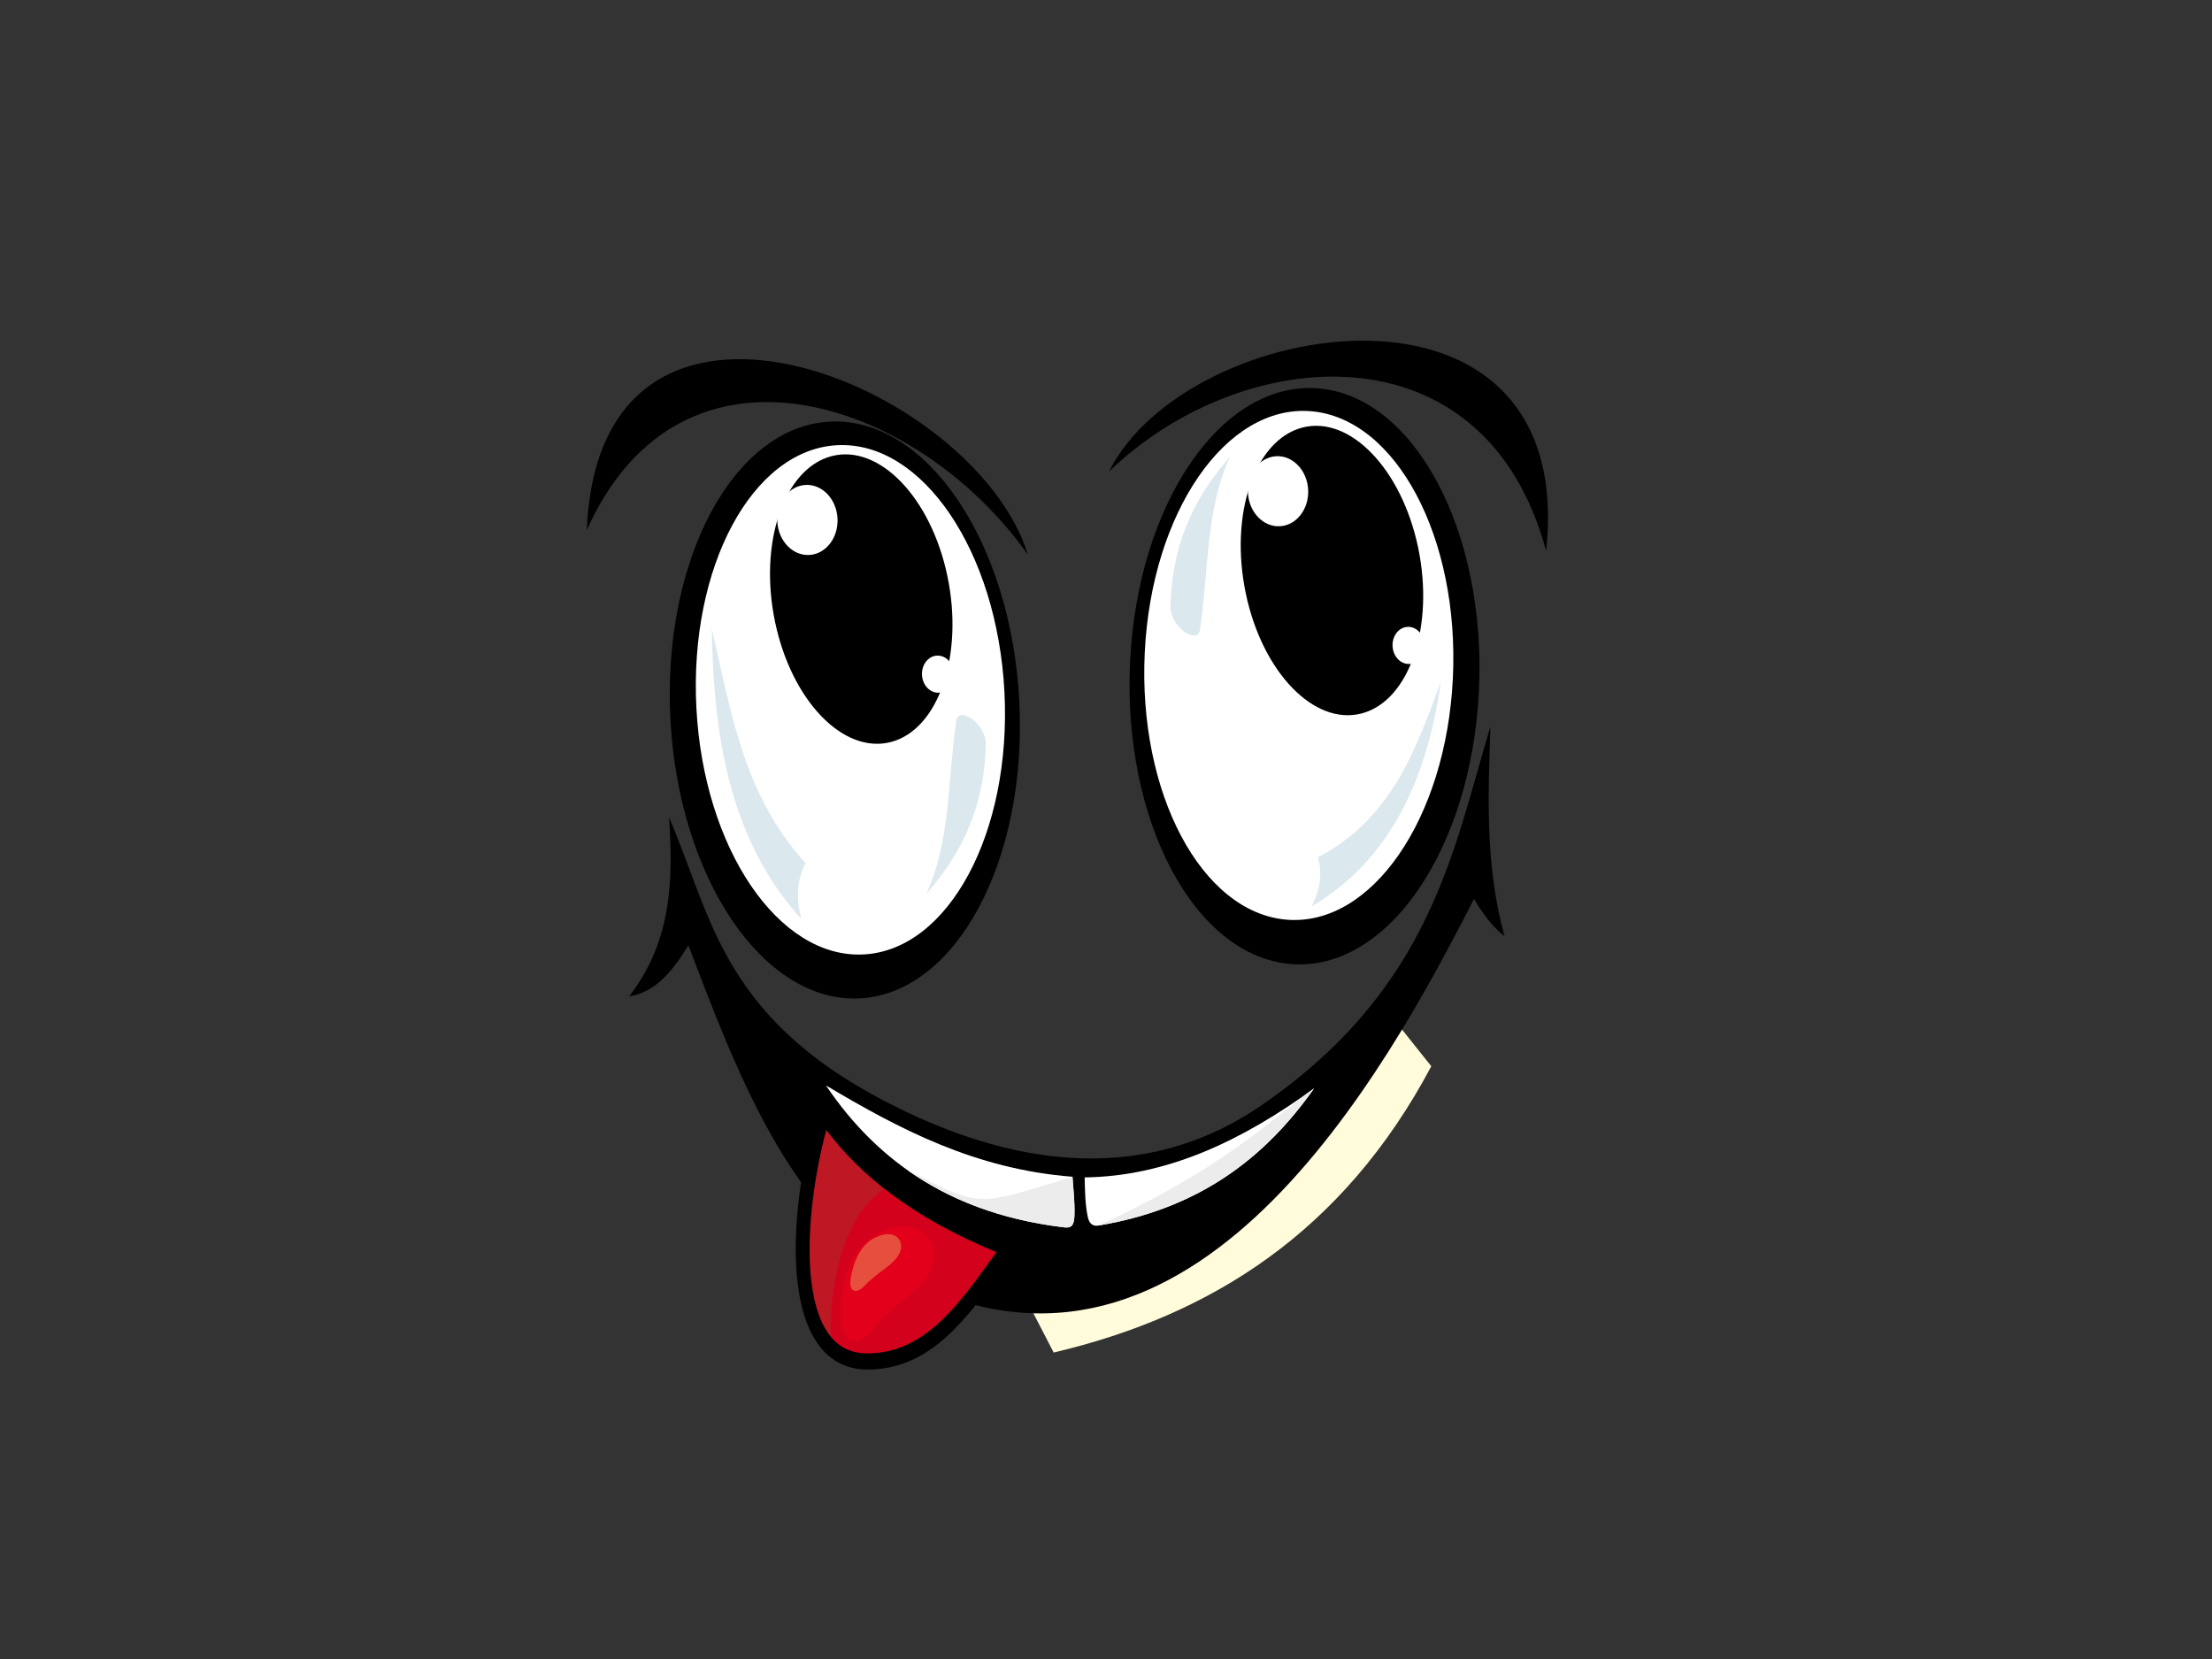 <?xml version="1.0" encoding="utf-8"?>
<!-- Generator: Adobe Illustrator 17.0.0, SVG Export Plug-In . SVG Version: 6.00 Build 0)  -->
<!DOCTYPE svg PUBLIC "-//W3C//DTD SVG 1.1//EN" "http://www.w3.org/Graphics/SVG/1.1/DTD/svg11.dtd">
<svg version="1.1" id="Layer_1" xmlns="http://www.w3.org/2000/svg" xmlns:xlink="http://www.w3.org/1999/xlink" x="0px" y="0px"
	 width="800px" height="600px" viewBox="0 0 800 600" enable-background="new 0 0 800 600" xml:space="preserve">
<rect x="0" y="0" width="800" height="600" fill="#333333" stroke="none"/>
<g>
	
		<ellipse transform="matrix(-0.052 -0.999 0.999 -0.052 64.773 575.345)" fill-rule="evenodd" clip-rule="evenodd" cx="305.512" cy="256.923" rx="104.4" ry="63.154"/>
	<path fill-rule="evenodd" clip-rule="evenodd" d="M476.813,140.459c-34.84-2.9-65.332,41.353-68.102,98.846
		c-2.771,57.489,23.226,106.447,58.068,109.349c34.841,2.9,65.33-41.354,68.102-98.844
		C537.652,192.317,511.654,143.36,476.813,140.459z"/>
	<path fill-rule="evenodd" clip-rule="evenodd" fill="#FFFFFF" d="M302.779,161.014c30.767-1.597,57.847,38.336,60.487,89.197
		c2.64,50.857-20.159,93.378-50.926,94.976c-30.763,1.597-57.844-38.336-60.484-89.192
		C249.215,205.134,272.016,162.611,302.779,161.014z"/>
	<path fill-rule="evenodd" clip-rule="evenodd" fill="#FFFFFF" d="M474.164,148.727c-30.773-2.561-57.704,36.524-60.15,87.304
		c-2.447,50.777,20.517,94.021,51.288,96.584c30.772,2.559,57.703-36.524,60.149-87.302
		C527.897,194.532,504.936,151.29,474.164,148.727z"/>
	<path fill-rule="evenodd" clip-rule="evenodd" d="M300.677,164.99c17.213-4.565,36.006,14.87,41.973,43.407
		c5.967,28.542-3.15,55.379-20.364,59.94c-17.214,4.565-36.008-14.87-41.974-43.409C274.346,196.389,283.463,169.556,300.677,164.99
		z"/>
	<path fill-rule="evenodd" clip-rule="evenodd" d="M470.917,154.659c17.214-4.565,36.006,14.871,41.976,43.411
		c5.966,28.538-3.151,55.375-20.367,59.94c-17.214,4.562-36.006-14.871-41.973-43.412
		C444.586,186.057,453.703,159.224,470.917,154.659z"/>
	
		<ellipse transform="matrix(-0.052 -0.999 0.999 -0.052 119.203 489.534)" fill-rule="evenodd" clip-rule="evenodd" fill="#FFFFFF" cx="291.992" cy="188.179" rx="12.677" ry="10.9"/>
	
		<ellipse transform="matrix(-0.052 -0.999 0.999 -0.052 308.589 648.678)" fill-rule="evenodd" clip-rule="evenodd" fill="#FFFFFF" cx="462.232" cy="177.847" rx="12.676" ry="10.9"/>
	
		<ellipse transform="matrix(-0.052 -0.999 0.999 -0.052 113.124 595.353)" fill-rule="evenodd" clip-rule="evenodd" fill="#FFFFFF" cx="339.188" cy="243.974" rx="6.712" ry="5.77"/>
	
		<ellipse transform="matrix(-0.052 -0.999 0.999 -0.052 302.485 754.488)" fill-rule="evenodd" clip-rule="evenodd" fill="#FFFFFF" cx="509.427" cy="233.643" rx="6.712" ry="5.771"/>
	<path fill-rule="evenodd" clip-rule="evenodd" fill="#DBE8ED" d="M291.368,312.167c-3.119,5.888-3.625,12.634-1.519,20.242
		c-25.725-28.339-31.821-65.485-32.419-105.099C264.315,256.988,268.746,287.442,291.368,312.167L291.368,312.167z"/>
	<path fill-rule="evenodd" clip-rule="evenodd" fill="#DBE8ED" d="M476.668,310.024c1.616,5.914,0.834,11.844-2.349,17.802
		c29.449-17.38,42.025-47.643,46.809-81.349C512.146,270.827,503.497,295.979,476.668,310.024L476.668,310.024z"/>
	<path fill-rule="evenodd" clip-rule="evenodd" fill="#DBE8ED" d="M345.84,260.802c0.865-5.942,10.903,1.177,10.708,8.405
		c-0.698,25.918-11.083,42.018-21.586,54.137C343.816,304.217,342.601,283.042,345.84,260.802L345.84,260.802z"/>
	<path fill-rule="evenodd" clip-rule="evenodd" fill="#DBE8ED" d="M434.002,227.665c-0.865,5.942-10.904-1.176-10.708-8.404
		c0.699-25.923,11.083-42.019,21.585-54.139C436.026,184.25,437.241,205.425,434.002,227.665L434.002,227.665z"/>
	<path fill-rule="evenodd" clip-rule="evenodd" d="M212.231,191.684c34.204-76.328,119.667-47.391,159.532,8.928
		C352.497,138.432,216.677,82.955,212.231,191.684L212.231,191.684z"/>
	<path fill-rule="evenodd" clip-rule="evenodd" d="M559.175,199.27c-22.336-83.036-110.575-74.713-158.055-28.761
		C429.227,113.951,570.858,91.401,559.175,199.27L559.175,199.27z"/>
	<path fill-rule="evenodd" clip-rule="evenodd" fill="#FFFBDB" d="M373.261,474.038c2.604,5.04,5.208,10.084,7.812,15.124
		c56.814-13.368,104.674-43.504,136.576-103.536c-5.014-6.279-10.023-12.557-15.032-18.836
		C474.536,423.696,435.714,465.491,373.261,474.038L373.261,474.038z"/>
	<path fill-rule="evenodd" clip-rule="evenodd" d="M241.951,295.554c1.581,22.602,1.034,44.866-14.414,64.778
		c9.963-1.406,16.389-10.186,21.406-18.452c16.124,41.853,36.195,98.681,79.092,120.622
		c103.301,52.838,173.118-74.921,205.048-137.374c3.765,6.254,7.439,10.729,11.019,13.433c-7.108-26.223-5.849-50.952-5.079-75.768
		c-13.543,44.942-21.421,94.824-82.918,137.034c-36.883,25.313-80.849,25.058-128.924,2.022
		C261.116,370.193,257.936,332.566,241.951,295.554L241.951,295.554z"/>
	<path fill-rule="evenodd" clip-rule="evenodd" fill="#FFFFFF" d="M298.703,392.547c26.463,15.716,53.74,30.26,89.173,33.043
		c0.376,4.779,0.854,9.513,0.723,13.914c-0.117,3.875-1.21,4.686-3.768,4.381C345.529,439.184,318.026,421.194,298.703,392.547
		L298.703,392.547z"/>
	<path fill-rule="evenodd" clip-rule="evenodd" fill="#ECECED" d="M387.876,425.59c0.376,4.779,0.854,9.513,0.723,13.914
		c-0.117,3.875-1.21,4.686-3.768,4.381c-22.721-2.717-41.499-9.876-57.034-20.971C355.319,437.155,352.825,436.241,387.876,425.59
		L387.876,425.59z"/>
	<path fill-rule="evenodd" clip-rule="evenodd" fill="#FFFFFF" d="M392.278,425.826c0.122,4.799,0.146,9.639,1.147,14.355
		c0.568,2.69,2.118,3.331,3.752,3.063c36.623-6.045,60.56-24.689,78.091-49.633C449.422,412.399,422.276,425.435,392.278,425.826
		L392.278,425.826z"/>
	<path fill-rule="evenodd" clip-rule="evenodd" fill="#ECECED" d="M397.177,443.244c36.623-6.045,60.56-24.689,78.091-49.633
		C458.439,405.843,441.585,423.066,397.177,443.244L397.177,443.244z"/>
	<path fill-rule="evenodd" clip-rule="evenodd" fill="#D4011C" d="M297.896,402.783c13.06,19.276,34.087,35.923,66.756,48.723
		c-13.883,18.843-26.923,40.853-50.919,40.891c-17.186,0.023-23.019-17.791-23.42-38.331
		C289.959,435.986,293.878,415.579,297.896,402.783L297.896,402.783z"/>
	<path fill-rule="evenodd" clip-rule="evenodd" fill="#BD1823" d="M299.797,404.825c-8.591,23.213-15.263,60.214,0.906,80.438
		c-1.478-18.988,4.419-48.205,21.056-56.229C321.442,430.146,307.4,419.988,299.797,404.825L299.797,404.825z"/>
	<path d="M299.86,400.998c6.359,9.389,14.674,18.146,25.392,26.124c10.803,8.047,24.04,15.303,40.164,21.62l3.577,1.403
		l-2.419,3.276l-0.056,0.076c-1.405,1.907-2.832,3.893-4.262,5.881c-12.755,17.727-25.832,35.901-48.478,35.934l-0.111-0.001
		l-0.01,0.001c-2.644-0.008-5.053-0.402-7.238-1.142c-2.223-0.744-4.228-1.85-6.029-3.266c-8.89-6.978-12.278-21.198-12.584-36.814
		l-0.003-0.131c-0.048-2.635-0.01-5.278,0.099-7.909c0.111-2.666,0.297-5.338,0.541-7.98c1.259-13.58,4.152-26.942,7.097-36.323
		l1.528-4.873L299.86,400.998L299.86,400.998z M322.591,432.021c-9.667-7.197-17.483-15.022-23.746-23.368
		c-2.298,8.474-4.392,19.205-5.405,30.126c-0.237,2.561-0.417,5.117-0.522,7.633c-0.107,2.56-0.145,5.071-0.1,7.497l0.003,0.13
		c0.271,13.883,3.059,26.348,10.329,32.056c1.348,1.058,2.874,1.893,4.59,2.47c1.753,0.592,3.7,0.91,5.849,0.917l0,0l0.101,0.001
		c20.329-0.031,32.659-17.168,44.687-33.887l1.978-2.74C345.394,446.705,332.927,439.718,322.591,432.021L322.591,432.021z"/>
	<path fill-rule="evenodd" clip-rule="evenodd" fill="#E2001A" d="M304.08,476.852c0.143,8.477,5.784,11.073,11.131,4.491
		c9.124-11.233,19.184-14.831,22.187-23.968c2.96-9.011-6.959-19.474-21.784-10.276C307.265,452.279,303.873,464.506,304.08,476.852
		L304.08,476.852z"/>
	<path fill-rule="evenodd" clip-rule="evenodd" fill="#E64E3D" d="M307.593,462.825c-0.602,4.194,1.938,5.48,5.061,2.226
		c5.329-5.556,10.508-7.336,12.691-11.852c2.155-4.459-1.844-9.64-9.786-5.091C311.086,450.666,308.47,456.717,307.593,462.825
		L307.593,462.825z"/>
</g>
</svg>
